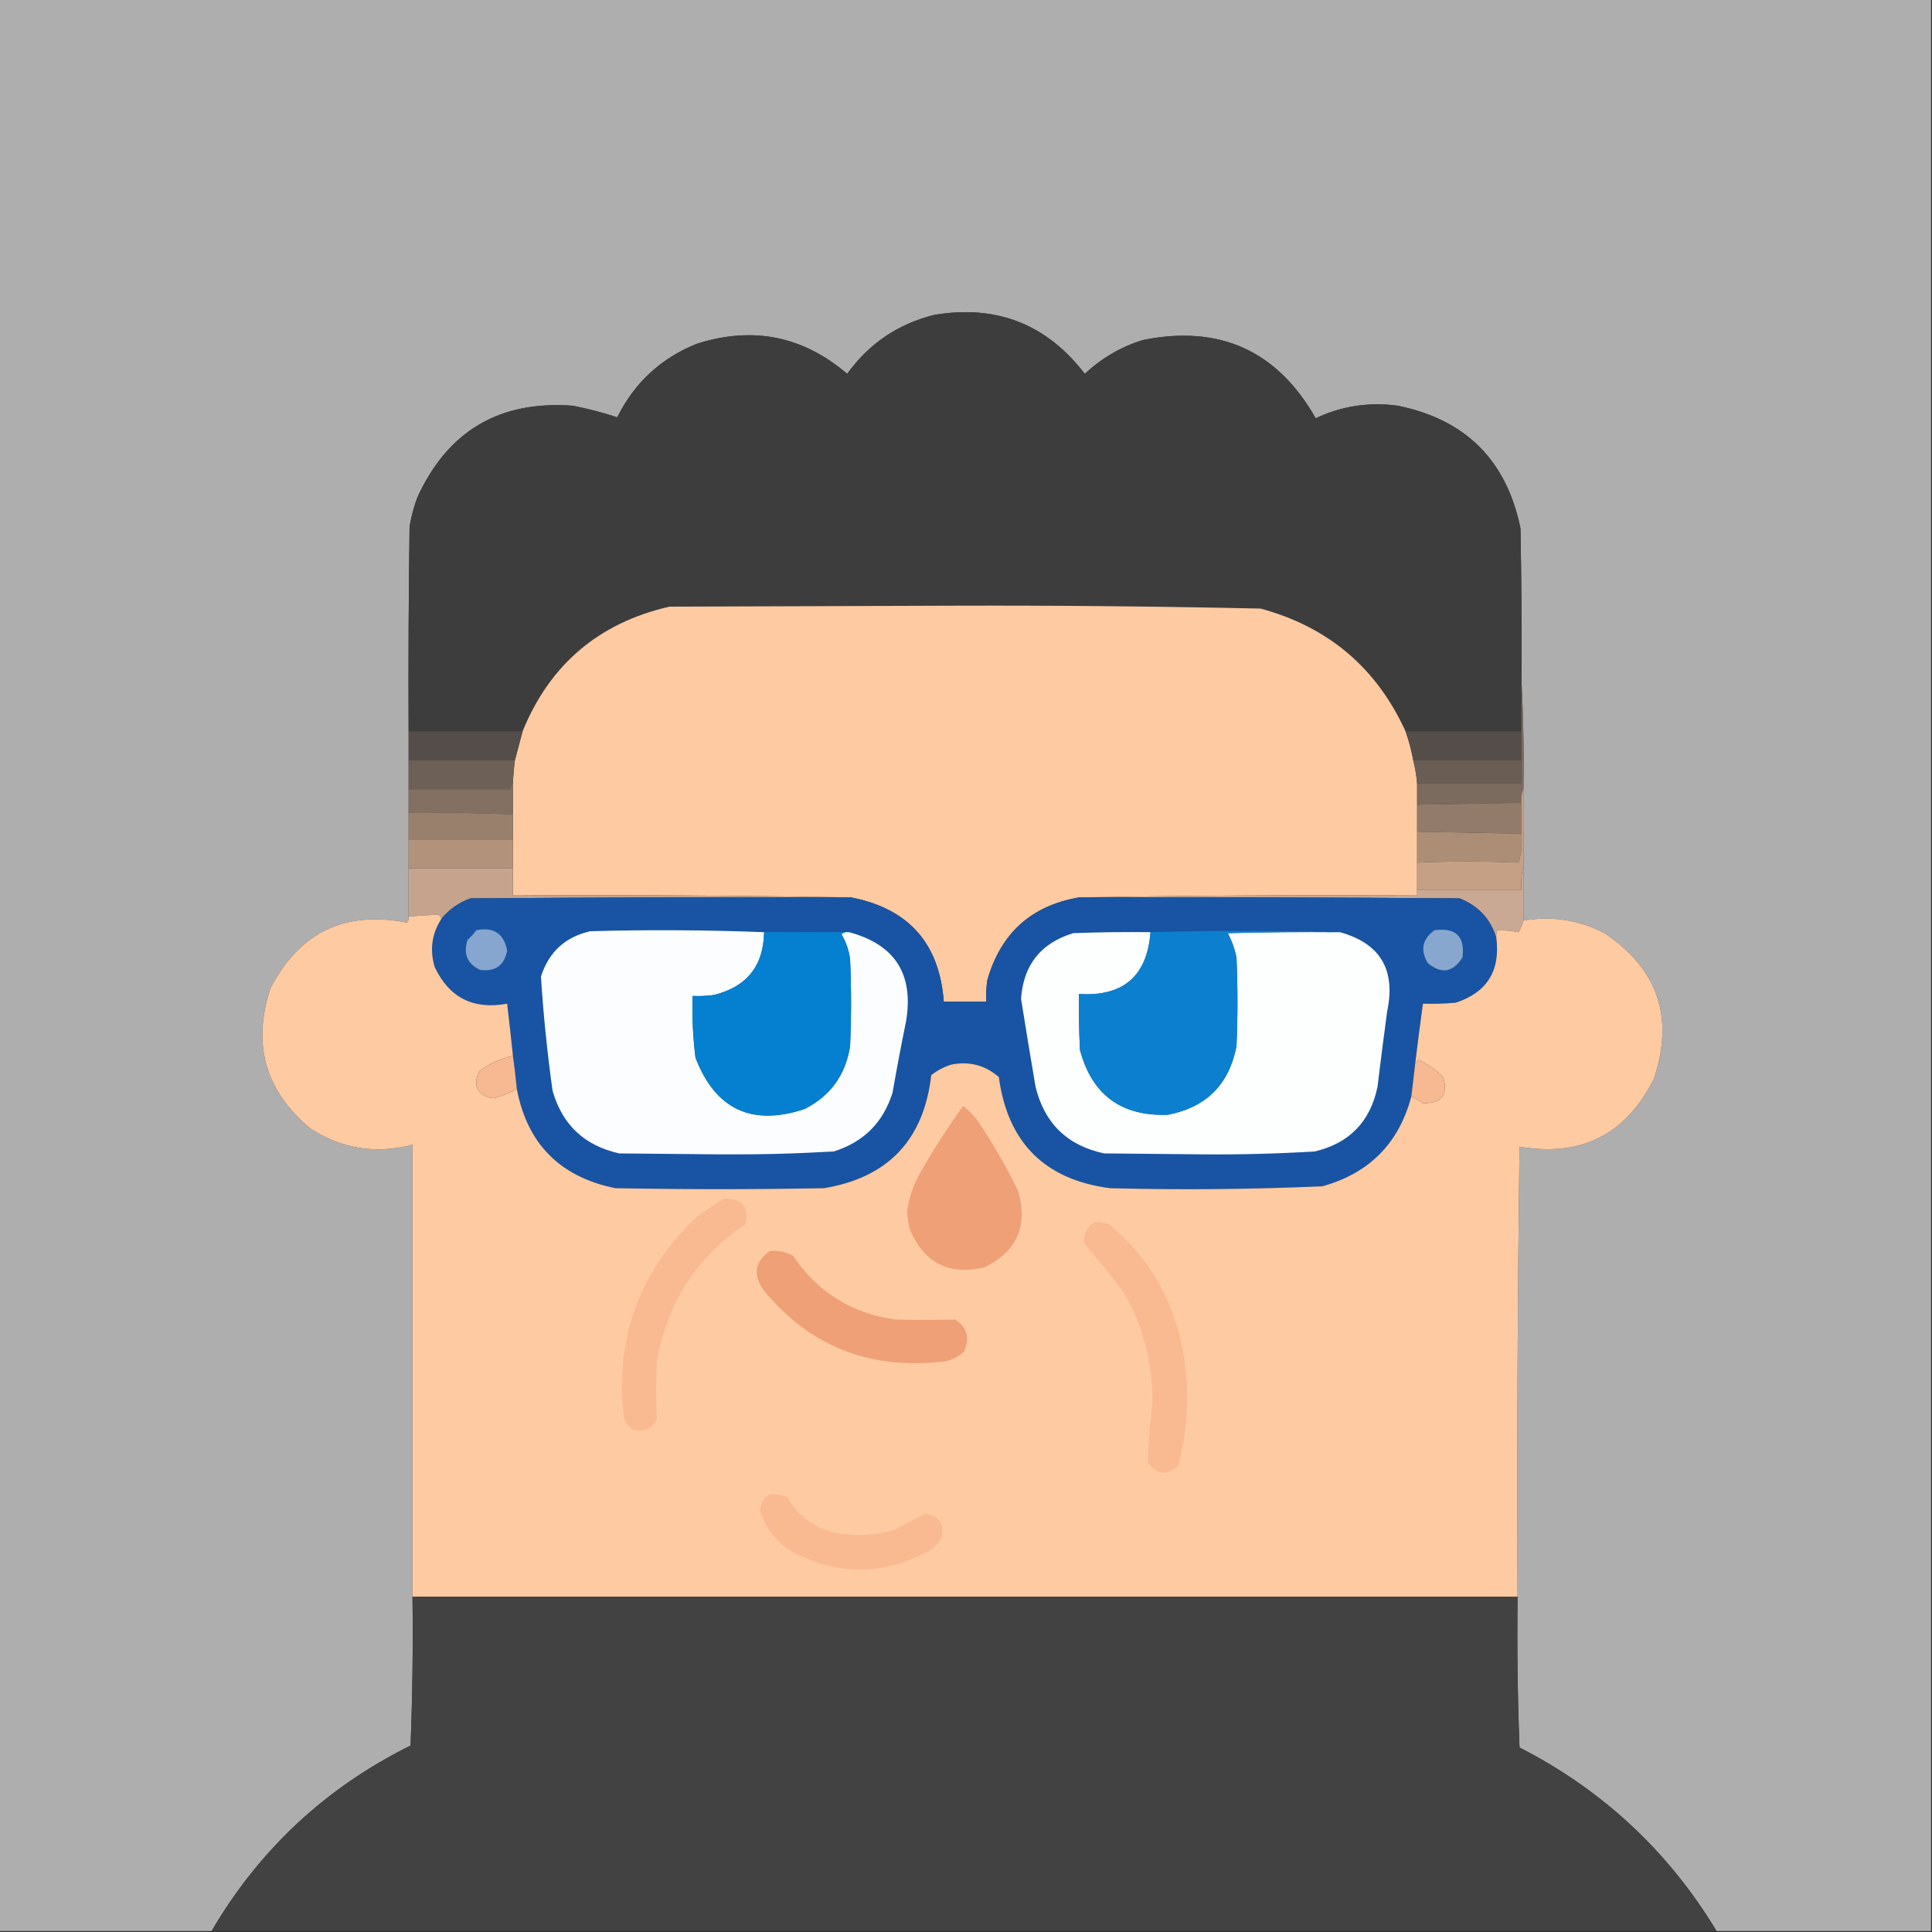<?xml version="1.0" encoding="UTF-8"?>
<!DOCTYPE svg PUBLIC "-//W3C//DTD SVG 1.1//EN" "http://www.w3.org/Graphics/SVG/1.1/DTD/svg11.dtd">
<svg xmlns="http://www.w3.org/2000/svg" version="1.1" width="1000px" height="1000px" style="shape-rendering:geometricPrecision; text-rendering:geometricPrecision; image-rendering:optimizeQuality; fill-rule:evenodd; clip-rule:evenodd" xmlns:xlink="http://www.w3.org/1999/xlink">
<rect width="100%" height="100%" fill="#333333" stroke="none"/>
<g><path style="opacity:1" fill="#afaeae" d="M -0.5,-0.5 C 332.833,-0.5 666.167,-0.5 999.5,-0.5C 999.5,332.833 999.5,666.167 999.5,999.5C 962.5,999.5 925.5,999.5 888.5,999.5C 863.499,958.166 829.499,926.499 786.5,904.5C 785.5,878.509 785.167,852.509 785.5,826.5C 785.167,748.83 785.5,671.164 786.5,593.5C 818.344,598.995 841.511,587.328 856,558.5C 866.691,526.74 858.191,501.573 830.5,483C 817.251,476.131 803.251,473.964 788.5,476.5C 788.5,467.167 788.5,457.833 788.5,448.5C 788.5,435.167 788.5,421.833 788.5,408.5C 788.83,389.659 788.497,370.993 787.5,352.5C 787.667,326.165 787.5,299.831 787,273.5C 779.818,238.318 758.652,217.152 723.5,210C 708.625,207.981 694.459,210.148 681,216.5C 661.087,181.466 631.254,167.966 591.5,176C 580.113,179.575 570.113,185.408 561.5,193.5C 541.716,167.734 515.716,157.567 483.5,163C 464.762,167.699 449.762,177.865 438.5,193.5C 415.485,173.85 389.485,168.683 360.5,178C 342.009,185.492 328.343,198.158 319.5,216C 312.063,213.556 304.397,211.556 296.5,210C 258.582,207.204 231.749,223.037 216,257.5C 214.198,262.375 212.865,267.375 212,272.5C 211.5,307.832 211.333,343.165 211.5,378.5C 211.5,383.5 211.5,388.5 211.5,393.5C 211.5,398.5 211.5,403.5 211.5,408.5C 211.5,412.5 211.5,416.5 211.5,420.5C 211.5,425.167 211.5,429.833 211.5,434.5C 211.5,439.5 211.5,444.5 211.5,449.5C 211.5,457.833 211.5,466.167 211.5,474.5C 211.719,475.675 211.386,476.675 210.5,477.5C 178.475,471.263 154.975,482.596 140,511.5C 130.427,540.384 137.261,564.55 160.5,584C 176.834,594.666 194.501,597.5 213.5,592.5C 213.5,670.5 213.5,748.5 213.5,826.5C 213.833,852.175 213.5,877.842 212.5,903.5C 168.607,925.274 134.274,957.274 109.5,999.5C 72.833,999.5 36.167,999.5 -0.5,999.5C -0.5,666.167 -0.5,332.833 -0.5,-0.5 Z"/></g>
<g><path style="opacity:1" fill="#3d3d3d" d="M 787.5,352.5 C 787.5,361.167 787.5,369.833 787.5,378.5C 767.5,378.5 747.5,378.5 727.5,378.5C 712.492,345.645 687.492,324.479 652.5,315C 600.191,313.851 547.857,313.351 495.5,313.5C 445.833,313.667 396.167,313.833 346.5,314C 309.946,322.395 284.613,343.895 270.5,378.5C 250.833,378.5 231.167,378.5 211.5,378.5C 211.333,343.165 211.5,307.832 212,272.5C 212.865,267.375 214.198,262.375 216,257.5C 231.749,223.037 258.582,207.204 296.5,210C 304.397,211.556 312.063,213.556 319.5,216C 328.343,198.158 342.009,185.492 360.5,178C 389.485,168.683 415.485,173.85 438.5,193.5C 449.762,177.865 464.762,167.699 483.5,163C 515.716,157.567 541.716,167.734 561.5,193.5C 570.113,185.408 580.113,179.575 591.5,176C 631.254,167.966 661.087,181.466 681,216.5C 694.459,210.148 708.625,207.981 723.5,210C 758.652,217.152 779.818,238.318 787,273.5C 787.5,299.831 787.667,326.165 787.5,352.5 Z"/></g>
<g><path style="opacity:1" fill="#fecaa2" d="M 727.5,378.5 C 729.24,383.387 730.573,388.387 731.5,393.5C 732.486,397.443 733.152,401.443 733.5,405.5C 733.5,409.167 733.5,412.833 733.5,416.5C 733.5,421.167 733.5,425.833 733.5,430.5C 733.5,435.833 733.5,441.167 733.5,446.5C 733.5,451.167 733.5,455.833 733.5,460.5C 733.5,461.5 733.5,462.5 733.5,463.5C 674.998,463.168 616.664,463.501 558.5,464.5C 533.712,468.781 517.879,483.115 511,507.5C 510.501,511.152 510.335,514.818 510.5,518.5C 503.167,518.5 495.833,518.5 488.5,518.5C 486.269,488.268 470.269,470.268 440.5,464.5C 382.336,463.501 324.002,463.168 265.5,463.5C 265.5,458.833 265.5,454.167 265.5,449.5C 265.5,444.5 265.5,439.5 265.5,434.5C 265.5,430.167 265.5,425.833 265.5,421.5C 265.5,416.167 265.5,410.833 265.5,405.5C 265.646,401.481 265.979,397.481 266.5,393.5C 267.833,388.5 269.167,383.5 270.5,378.5C 284.613,343.895 309.946,322.395 346.5,314C 396.167,313.833 445.833,313.667 495.5,313.5C 547.857,313.351 600.191,313.851 652.5,315C 687.492,324.479 712.492,345.645 727.5,378.5 Z"/></g>
<g><path style="opacity:1" fill="#544d49" d="M 211.5,378.5 C 231.167,378.5 250.833,378.5 270.5,378.5C 269.167,383.5 267.833,388.5 266.5,393.5C 248.167,393.5 229.833,393.5 211.5,393.5C 211.5,388.5 211.5,383.5 211.5,378.5 Z"/></g>
<g><path style="opacity:1" fill="#544d49" d="M 727.5,378.5 C 747.5,378.5 767.5,378.5 787.5,378.5C 787.5,383.5 787.5,388.5 787.5,393.5C 768.833,393.5 750.167,393.5 731.5,393.5C 730.573,388.387 729.24,383.387 727.5,378.5 Z"/></g>
<g><path style="opacity:1" fill="#6a5e54" d="M 731.5,393.5 C 750.167,393.5 768.833,393.5 787.5,393.5C 787.5,397.5 787.5,401.5 787.5,405.5C 769.5,405.5 751.5,405.5 733.5,405.5C 733.152,401.443 732.486,397.443 731.5,393.5 Z"/></g>
<g><path style="opacity:1" fill="#6d6056" d="M 211.5,393.5 C 229.833,393.5 248.167,393.5 266.5,393.5C 265.979,397.481 265.646,401.481 265.5,405.5C 264.596,406.209 264.263,407.209 264.5,408.5C 246.833,408.5 229.167,408.5 211.5,408.5C 211.5,403.5 211.5,398.5 211.5,393.5 Z"/></g>
<g><path style="opacity:1" fill="#7b6b5e" d="M 787.5,352.5 C 788.497,370.993 788.83,389.659 788.5,408.5C 787.532,410.607 787.198,412.941 787.5,415.5C 769.5,415.833 751.5,416.167 733.5,416.5C 733.5,412.833 733.5,409.167 733.5,405.5C 751.5,405.5 769.5,405.5 787.5,405.5C 787.5,401.5 787.5,397.5 787.5,393.5C 787.5,388.5 787.5,383.5 787.5,378.5C 787.5,369.833 787.5,361.167 787.5,352.5 Z"/></g>
<g><path style="opacity:1" fill="#837062" d="M 265.5,405.5 C 265.5,410.833 265.5,416.167 265.5,421.5C 247.389,420.8 229.389,420.467 211.5,420.5C 211.5,416.5 211.5,412.5 211.5,408.5C 229.167,408.5 246.833,408.5 264.5,408.5C 264.263,407.209 264.596,406.209 265.5,405.5 Z"/></g>
<g><path style="opacity:1" fill="#927b6a" d="M 787.5,415.5 C 787.5,420.833 787.5,426.167 787.5,431.5C 769.5,431.167 751.5,430.833 733.5,430.5C 733.5,425.833 733.5,421.167 733.5,416.5C 751.5,416.167 769.5,415.833 787.5,415.5 Z"/></g>
<g><path style="opacity:1" fill="#99806d" d="M 211.5,420.5 C 229.389,420.467 247.389,420.8 265.5,421.5C 265.5,425.833 265.5,430.167 265.5,434.5C 247.5,434.5 229.5,434.5 211.5,434.5C 211.5,429.833 211.5,425.167 211.5,420.5 Z"/></g>
<g><path style="opacity:1" fill="#ac8e77" d="M 733.5,430.5 C 751.5,430.833 769.5,431.167 787.5,431.5C 787.942,436.691 787.442,441.691 786,446.5C 767.825,445.727 750.325,445.727 733.5,446.5C 733.5,441.167 733.5,435.833 733.5,430.5 Z"/></g>
<g><path style="opacity:1" fill="#b2927a" d="M 211.5,434.5 C 229.5,434.5 247.5,434.5 265.5,434.5C 265.5,439.5 265.5,444.5 265.5,449.5C 247.5,449.5 229.5,449.5 211.5,449.5C 211.5,444.5 211.5,439.5 211.5,434.5 Z"/></g>
<g><path style="opacity:1" fill="#c5a084" d="M 788.5,408.5 C 788.5,421.833 788.5,435.167 788.5,448.5C 787.517,452.298 787.183,456.298 787.5,460.5C 769.5,460.5 751.5,460.5 733.5,460.5C 733.5,455.833 733.5,451.167 733.5,446.5C 750.325,445.727 767.825,445.727 786,446.5C 787.442,441.691 787.942,436.691 787.5,431.5C 787.5,426.167 787.5,420.833 787.5,415.5C 787.198,412.941 787.532,410.607 788.5,408.5 Z"/></g>
<g><path style="opacity:1" fill="#c5a38d" d="M 211.5,449.5 C 229.5,449.5 247.5,449.5 265.5,449.5C 265.5,454.167 265.5,458.833 265.5,463.5C 324.002,463.168 382.336,463.501 440.5,464.5C 374.832,464.333 309.166,464.5 243.5,465C 237.487,467.199 232.487,470.699 228.5,475.5C 228.217,474.711 227.717,474.044 227,473.5C 221.875,473.601 216.708,473.935 211.5,474.5C 211.5,466.167 211.5,457.833 211.5,449.5 Z"/></g>
<g><path style="opacity:1" fill="#c9a894" d="M 788.5,448.5 C 788.5,457.833 788.5,467.167 788.5,476.5C 787.968,478.63 787.135,480.63 786,482.5C 782.465,481.789 778.798,481.456 775,481.5C 774.51,482.793 774.343,484.127 774.5,485.5C 771.547,475.708 765.214,468.874 755.5,465C 689.834,464.5 624.168,464.333 558.5,464.5C 616.664,463.501 674.998,463.168 733.5,463.5C 733.5,462.5 733.5,461.5 733.5,460.5C 751.5,460.5 769.5,460.5 787.5,460.5C 787.183,456.298 787.517,452.298 788.5,448.5 Z"/></g>
<g><path style="opacity:1" fill="#1854a3" d="M 440.5,464.5 C 470.269,470.268 486.269,488.268 488.5,518.5C 495.833,518.5 503.167,518.5 510.5,518.5C 510.335,514.818 510.501,511.152 511,507.5C 517.879,483.115 533.712,468.781 558.5,464.5C 624.168,464.333 689.834,464.5 755.5,465C 765.214,468.874 771.547,475.708 774.5,485.5C 776.646,502.5 769.646,513.667 753.5,519C 747.843,519.499 742.176,519.666 736.5,519.5C 735.085,529.819 733.752,540.152 732.5,550.5C 731.833,556.167 731.167,561.833 730.5,567.5C 724.068,591.765 708.735,607.265 684.5,614C 647.863,615.621 611.196,615.954 574.5,615C 540.742,610.575 521.575,591.408 517,557.5C 509.986,551.37 501.82,549.204 492.5,551C 488.637,552.181 485.137,554.014 482,556.5C 478.156,590.008 459.656,609.508 426.5,615C 390.5,615.667 354.5,615.667 318.5,615C 289.837,609.172 272.837,592.005 267.5,563.5C 266.942,557.82 266.275,552.153 265.5,546.5C 264.56,537.498 263.56,528.498 262.5,519.5C 244.96,522.73 232.46,516.397 225,500.5C 222.34,491.598 223.507,483.265 228.5,475.5C 232.487,470.699 237.487,467.199 243.5,465C 309.166,464.5 374.832,464.333 440.5,464.5 Z"/></g>
<g><path style="opacity:1" fill="#fecaa2" d="M 228.5,475.5 C 223.507,483.265 222.34,491.598 225,500.5C 232.46,516.397 244.96,522.73 262.5,519.5C 263.56,528.498 264.56,537.498 265.5,546.5C 259.075,547.964 253.241,550.631 248,554.5C 244.582,562.075 246.915,566.741 255,568.5C 259.526,567.479 263.692,565.812 267.5,563.5C 272.837,592.005 289.837,609.172 318.5,615C 354.5,615.667 390.5,615.667 426.5,615C 459.656,609.508 478.156,590.008 482,556.5C 485.137,554.014 488.637,552.181 492.5,551C 501.82,549.204 509.986,551.37 517,557.5C 521.575,591.408 540.742,610.575 574.5,615C 611.196,615.954 647.863,615.621 684.5,614C 708.735,607.265 724.068,591.765 730.5,567.5C 732.636,568.403 734.636,569.569 736.5,571C 746.147,571.189 749.647,566.689 747,557.5C 743.218,553.72 738.884,550.72 734,548.5C 733.722,549.416 733.222,550.082 732.5,550.5C 733.752,540.152 735.085,529.819 736.5,519.5C 742.176,519.666 747.843,519.499 753.5,519C 769.646,513.667 776.646,502.5 774.5,485.5C 774.343,484.127 774.51,482.793 775,481.5C 778.798,481.456 782.465,481.789 786,482.5C 787.135,480.63 787.968,478.63 788.5,476.5C 803.251,473.964 817.251,476.131 830.5,483C 858.191,501.573 866.691,526.74 856,558.5C 841.511,587.328 818.344,598.995 786.5,593.5C 785.5,671.164 785.167,748.83 785.5,826.5C 594.833,826.5 404.167,826.5 213.5,826.5C 213.5,748.5 213.5,670.5 213.5,592.5C 194.501,597.5 176.834,594.666 160.5,584C 137.261,564.55 130.427,540.384 140,511.5C 154.975,482.596 178.475,471.263 210.5,477.5C 211.386,476.675 211.719,475.675 211.5,474.5C 216.708,473.935 221.875,473.601 227,473.5C 227.717,474.044 228.217,474.711 228.5,475.5 Z"/></g>
<g><path style="opacity:1" fill="#86a6cf" d="M 246.5,481.5 C 255.465,479.651 260.798,483.151 262.5,492C 261.013,499.746 256.346,503.08 248.5,502C 241.868,498.903 239.701,493.736 242,486.5C 243.707,484.963 245.207,483.296 246.5,481.5 Z"/></g>
<g><path style="opacity:1" fill="#87a7cf" d="M 742.5,481.5 C 753.49,479.992 758.324,484.658 757,495.5C 752.128,503.341 746.128,504.341 739,498.5C 735.021,491.694 736.188,486.027 742.5,481.5 Z"/></g>
<g><path style="opacity:1" fill="#fcfdfe" d="M 395.5,482.5 C 395.217,499.957 386.551,510.791 369.5,515C 365.848,515.499 362.182,515.665 358.5,515.5C 358.156,526.216 358.656,536.882 360,547.5C 370.329,574.246 389.163,583.08 416.5,574C 429.805,567.257 437.639,556.424 440,541.5C 440.667,526.5 440.667,511.5 440,496.5C 439.397,491.856 437.897,487.523 435.5,483.5C 436.689,482.571 438.022,482.238 439.5,482.5C 463.184,488.855 473.018,504.188 469,528.5C 466.481,540.796 464.148,553.129 462,565.5C 457.158,581.009 446.991,591.175 431.5,596C 412.036,597.129 392.536,597.629 373,597.5C 355.5,597.333 338,597.167 320.5,597C 302.51,593.009 291.01,582.176 286,564.5C 283.255,544.876 281.255,525.21 280,505.5C 284.041,492.791 292.541,484.958 305.5,482C 335.669,481.169 365.669,481.336 395.5,482.5 Z"/></g>
<g><path style="opacity:1" fill="#057fcf" d="M 439.5,482.5 C 438.022,482.238 436.689,482.571 435.5,483.5C 437.897,487.523 439.397,491.856 440,496.5C 440.667,511.5 440.667,526.5 440,541.5C 437.639,556.424 429.805,567.257 416.5,574C 389.163,583.08 370.329,574.246 360,547.5C 358.656,536.882 358.156,526.216 358.5,515.5C 362.182,515.665 365.848,515.499 369.5,515C 386.551,510.791 395.217,499.957 395.5,482.5C 410.368,482.404 425.035,482.404 439.5,482.5 Z"/></g>
<g><path style="opacity:1" fill="#fdfefe" d="M 595.5,482.5 C 593.757,505.235 581.423,515.902 558.5,514.5C 558.334,524.172 558.5,533.839 559,543.5C 565.237,566.709 580.404,577.876 604.5,577C 624.333,573.167 636.167,561.333 640,541.5C 640.667,526.167 640.667,510.833 640,495.5C 639.089,491.099 637.589,486.932 635.5,483C 654.83,482.5 674.164,482.333 693.5,482.5C 714.375,488.212 722.541,501.878 718,523.5C 716.225,536.484 714.558,549.484 713,562.5C 709.271,580.562 698.438,591.729 680.5,596C 661.541,597.135 642.541,597.635 623.5,597.5C 606.167,597.333 588.833,597.167 571.5,597C 552.45,592.95 540.617,581.45 536,562.5C 533.406,547.34 530.906,532.174 528.5,517C 529.692,499.473 538.692,488.14 555.5,483C 568.829,482.5 582.163,482.333 595.5,482.5 Z"/></g>
<g><path style="opacity:1" fill="#0c80cf" d="M 693.5,482.5 C 674.164,482.333 654.83,482.5 635.5,483C 637.589,486.932 639.089,491.099 640,495.5C 640.667,510.833 640.667,526.167 640,541.5C 636.167,561.333 624.333,573.167 604.5,577C 580.404,577.876 565.237,566.709 559,543.5C 558.5,533.839 558.334,524.172 558.5,514.5C 581.423,515.902 593.757,505.235 595.5,482.5C 628.333,481.602 661,481.602 693.5,482.5 Z"/></g>
<g><path style="opacity:1" fill="#f7b991" d="M 265.5,546.5 C 266.275,552.153 266.942,557.82 267.5,563.5C 263.692,565.812 259.526,567.479 255,568.5C 246.915,566.741 244.582,562.075 248,554.5C 253.241,550.631 259.075,547.964 265.5,546.5 Z"/></g>
<g><path style="opacity:1" fill="#f7b991" d="M 730.5,567.5 C 731.167,561.833 731.833,556.167 732.5,550.5C 733.222,550.082 733.722,549.416 734,548.5C 738.884,550.72 743.218,553.72 747,557.5C 749.647,566.689 746.147,571.189 736.5,571C 734.636,569.569 732.636,568.403 730.5,567.5 Z"/></g>
<g><path style="opacity:1" fill="#efa076" d="M 498.5,572.5 C 501.755,574.926 504.588,577.926 507,581.5C 514.425,592.678 521.092,604.345 527,616.5C 532.195,634.588 526.362,647.755 509.5,656C 491.163,660.248 478.329,653.748 471,636.5C 470.241,633.374 469.741,630.207 469.5,627C 470.463,620.111 472.63,613.611 476,607.5C 482.935,595.413 490.435,583.746 498.5,572.5 Z"/></g>
<g><path style="opacity:1" fill="#f9ba91" d="M 374.5,620.5 C 383.817,619.984 387.65,624.317 386,633.5C 360.765,650.466 345.432,674.133 340,704.5C 339.502,714.526 339.502,724.526 340,734.5C 337.367,739.732 333.201,741.565 327.5,740C 325.622,738.457 324.122,736.624 323,734.5C 317.999,692.838 330.832,657.671 361.5,629C 365.898,626.143 370.232,623.309 374.5,620.5 Z"/></g>
<g><path style="opacity:1" fill="#f9ba91" d="M 566.5,632.5 C 569.32,632.248 571.986,632.748 574.5,634C 596.009,652.17 608.843,675.337 613,703.5C 615.585,722.048 614.585,740.381 610,758.5C 603.884,764.138 598.551,763.471 594,756.5C 594.501,746.487 595.334,736.487 596.5,726.5C 596.782,706.18 591.948,687.18 582,669.5C 575.379,660.544 568.379,651.877 561,643.5C 560.685,638.796 562.519,635.129 566.5,632.5 Z"/></g>
<g><path style="opacity:1" fill="#efa076" d="M 398.5,647.5 C 402.747,647.178 406.747,648.011 410.5,650C 423.213,668.861 440.88,679.861 463.5,683C 473.842,683.245 484.175,683.245 494.5,683C 500.602,687.105 502.102,692.605 499,699.5C 495.263,703.082 490.763,704.915 485.5,705C 448.505,708.575 418.338,696.075 395,667.5C 389.597,659.58 390.764,652.914 398.5,647.5 Z"/></g>
<g><path style="opacity:1" fill="#f9ba91" d="M 398.5,773.5 C 401.649,773.211 404.649,773.711 407.5,775C 412.688,784.102 420.355,790.102 430.5,793C 441.275,795.292 451.942,794.959 462.5,792C 468.038,789.102 473.538,786.269 479,783.5C 486.486,784.798 489.153,789.132 487,796.5C 485.403,799.219 483.237,801.386 480.5,803C 457.671,815.225 434.671,815.558 411.5,804C 402.678,799.026 396.678,791.86 393.5,782.5C 393.377,778.405 395.044,775.405 398.5,773.5 Z"/></g>
<g><path style="opacity:1" fill="#424242" d="M 213.5,826.5 C 404.167,826.5 594.833,826.5 785.5,826.5C 785.167,852.509 785.5,878.509 786.5,904.5C 829.499,926.499 863.499,958.166 888.5,999.5C 628.833,999.5 369.167,999.5 109.5,999.5C 134.274,957.274 168.607,925.274 212.5,903.5C 213.5,877.842 213.833,852.175 213.5,826.5 Z"/></g>
</svg>
